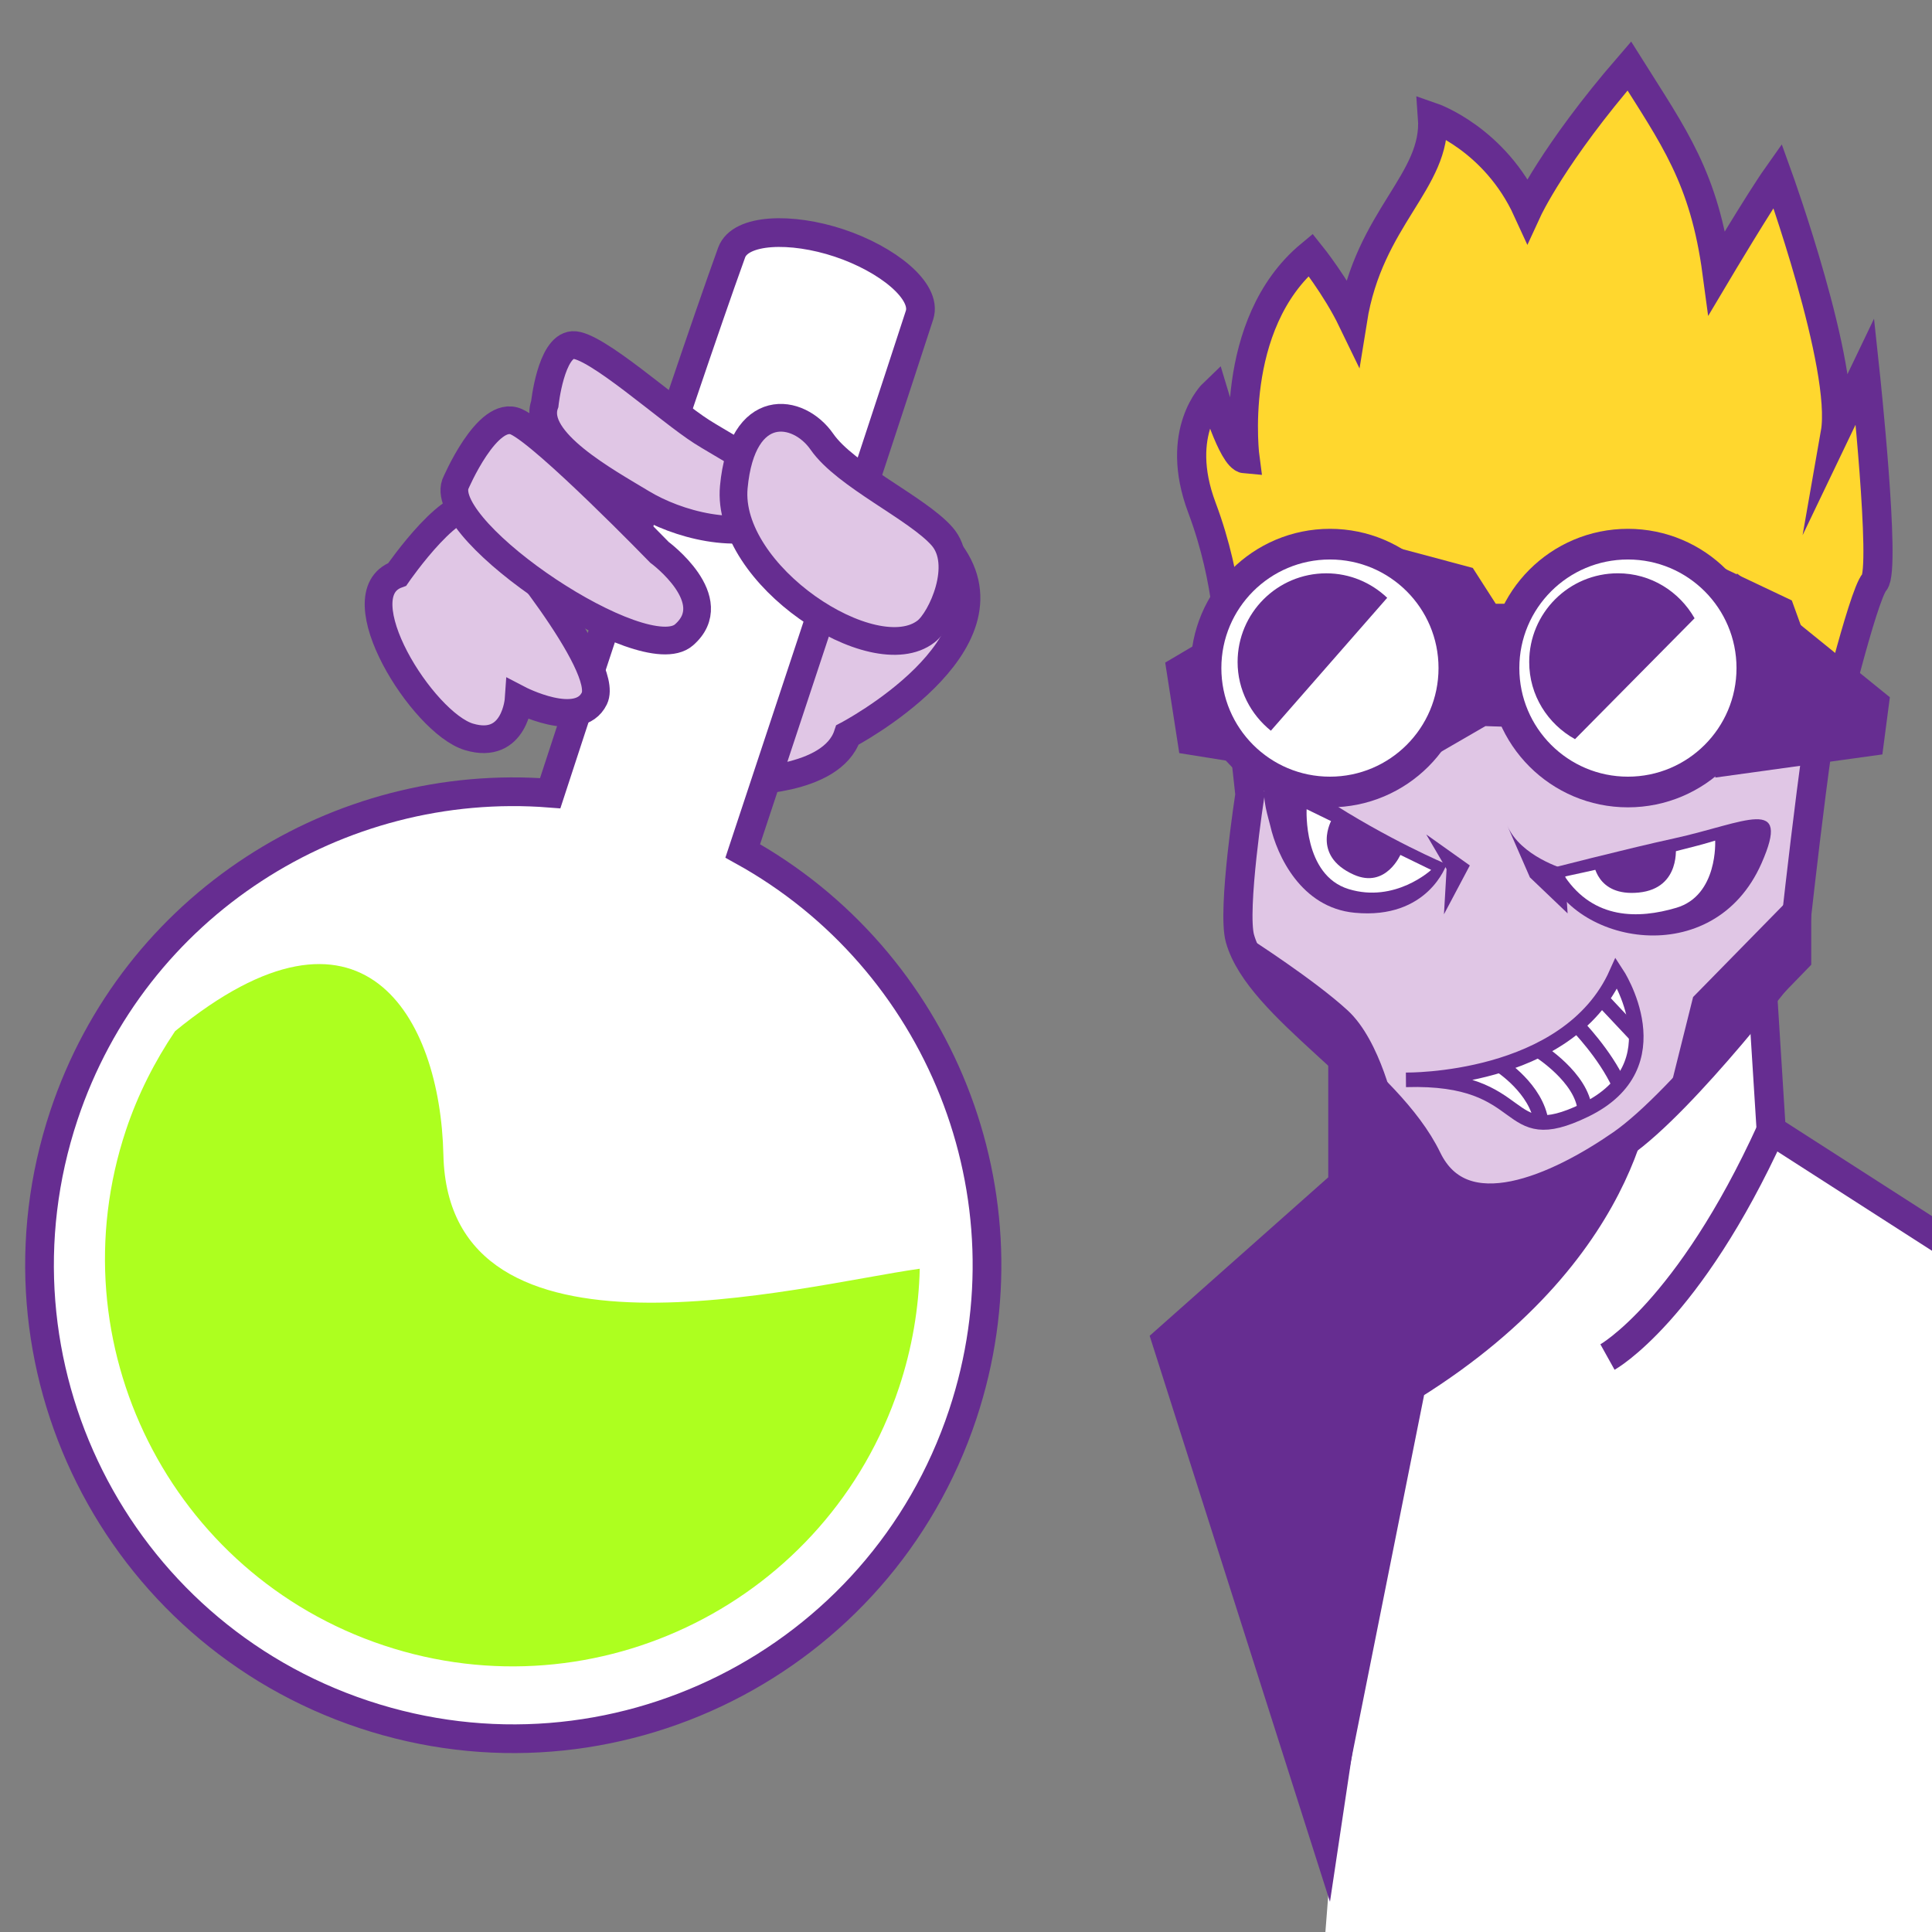 <?xml version="1.0" encoding="utf-8"?>
<!-- Generator: Adobe Illustrator 15.0.2, SVG Export Plug-In . SVG Version: 6.00 Build 0)  -->
<!DOCTYPE svg PUBLIC "-//W3C//DTD SVG 1.1//EN" "http://www.w3.org/Graphics/SVG/1.1/DTD/svg11.dtd">
<svg version="1.1" id="レイヤー_1" xmlns="http://www.w3.org/2000/svg" xmlns:xlink="http://www.w3.org/1999/xlink" x="0px"
	 y="0px" width="64px" height="64px" viewBox="0 0 64 64" enable-background="new 0 0 64 64" xml:space="preserve">
<rect x="0" y="0" width="64" height="64" fill="#808080" stroke="none"/>
<g>
	<polygon fill="#FFFFFF" points="57.834,32.417 58.834,37.167 67,43 65.75,66 43.75,66 45.417,44.584 	"/>
	<path fill="#662D91" d="M44,34.945l9.678,3.398c0,0-2.377,5.406-7.061,7.573L44.057,63l-5.973-18.75L44,39V34.945z"/>
	<path fill="none" stroke="#662D91" stroke-width="0.966" stroke-miterlimit="10" d="M54.327,35.521c0,0,0,5.676-7.585,10.396
		l-2.932,14.667"/>
	<g>
		<path fill="#E0C6E5" stroke="#662D91" stroke-width="0.966" stroke-miterlimit="10" d="M40.693,19.798l0.712,6.523
			c0,0-0.592,3.835-0.33,4.768c0.65,2.31,4.87,4.554,6.2,7.3c1.178,2.43,4.348,0.966,6.439-0.483
			c2.093-1.448,5.642-6.129,5.642-6.129s0.797-7.474,1.2-9.083c0.402-1.61-8.693-7.324-8.693-7.324S46.408,16.257,40.693,19.798z"/>
		<path fill="#FFD72E" stroke="#662D91" stroke-width="0.966" stroke-miterlimit="10" d="M40.729,21.482
			c0,0,0.03-2.153-0.915-4.668c-0.945-2.516,0.384-3.785,0.384-3.785s0.631,2.135,1.046,2.17c0,0-0.605-4.459,2.172-6.76
			c0,0,0.845,1.053,1.386,2.172c0.545-3.413,2.808-4.605,2.651-6.725c0,0,2.067,0.716,3.145,3.07c0,0,0.857-1.859,3.375-4.769
			c1.479,2.354,2.484,3.693,2.906,6.841c0,0,1.405-2.361,2.005-3.209c0,0,2.295,6.351,1.912,8.534l0.984-2.053
			c0,0,0.701,6.546,0.314,6.982c-0.387,0.436-1.524,5.142-1.524,5.142L40.729,21.482z"/>
		<path fill="#662D91" d="M47.92,28.629c0,0-1.962-0.823-4.061-2.2c-2.708-1.777-1.89,0.442-1.778,0.931
			c0.223,0.978,1.016,2.708,2.793,2.876C47.315,30.47,47.92,28.629,47.92,28.629z"/>
		<path fill="#662D91" d="M51.216,28.804c0,0,2.618-0.677,4.235-1.03c2.357-0.515,3.905-1.453,2.902,0.823
			C56.761,32.208,52.045,31.274,51.216,28.804z"/>
		<path fill="#FFFFFF" d="M47.409,28.817l-4.125-2.011c0,0-0.12,2.183,1.391,2.646C46.215,29.925,47.409,28.817,47.409,28.817z"/>
		<path fill="#FFFFFF" d="M51.835,29.036c0,0,3.765-0.804,4.982-1.19c0,0,0.1,1.814-1.284,2.225
			C54.265,30.448,52.796,30.458,51.835,29.036z"/>
		<path fill="#662D91" d="M44.122,27.142l2.283,1.145c0,0-0.487,1.168-1.563,0.686C43.421,28.334,44.122,27.142,44.122,27.142z"/>
		<path fill="#662D91" d="M52.787,28.559l2.721-0.555c0,0,0.192,1.421-1.222,1.563C52.871,29.708,52.787,28.559,52.787,28.559z"/>
		<path fill="#FFFFFF" stroke="#662D91" stroke-width="0.483" stroke-miterlimit="10" d="M46.579,35.771c0,0,5.354,0.084,6.97-3.54
			c0,0,2.024,3.062-1.048,4.546C49.691,38.136,50.788,35.644,46.579,35.771z"/>
		<polygon fill="#662D91" points="55.875,18.24 59.356,19.89 60.31,22.521 59.673,24.677 54.939,26.105 		"/>
		<path fill="none" stroke="#662D91" stroke-width="0.483" stroke-miterlimit="10" d="M49.691,35.29c0,0,1.213,0.772,1.367,1.889"
			/>
		<path fill="none" stroke="#662D91" stroke-width="0.483" stroke-miterlimit="10" d="M50.959,34.79c0,0,1.453,0.901,1.542,1.988"
			/>
		<path fill="none" stroke="#662D91" stroke-width="0.483" stroke-miterlimit="10" d="M52.239,33.962c0,0,0.921,0.938,1.394,1.968"
			/>
		
			<line fill="none" stroke="#662D91" stroke-width="0.483" stroke-miterlimit="10" x1="53.051" y1="33.09" x2="54.215" y2="34.328"/>
		<path fill="#662D91" d="M41.405,31.09c0,0,2.137,1.368,3.239,2.382c1.103,1.013,1.57,3.307,1.57,3.307S41.45,32.524,41.405,31.09z
			"/>
		<polygon fill="#662D91" points="60,29.036 56.086,33.028 55.089,37.021 60,31.958 		"/>
		<polygon fill="#662D91" points="47.247,27.643 47.92,28.792 47.833,30.287 48.69,28.669 		"/>
		<path fill="#662D91" d="M49.93,27.346l0.75,1.718l1.249,1.193l-0.094-1.465C51.835,28.792,50.369,28.377,49.93,27.346z"/>
		<g>
			<polygon fill="#662D91" points="39.79,21.245 38.599,21.949 39.065,24.948 41.077,25.27 			"/>
			<polygon fill="#662D91" points="45.385,17.904 48.787,18.813 49.549,20 50.979,20 51.301,24.125 49.207,24.053 46.068,25.869 			
				"/>
			<polygon fill="#662D91" points="57.539,18.995 62.604,23.097 62.356,24.991 56.819,25.758 			"/>
		</g>
		<circle fill="#FFFFFF" stroke="#662D91" stroke-width="1.016" stroke-miterlimit="10" cx="44.056" cy="22.131" r="4.105"/>
		<circle fill="#FFFFFF" stroke="#662D91" stroke-width="1.016" stroke-miterlimit="10" cx="53.927" cy="22.131" r="4.105"/>
		<path fill="#662D91" d="M42.099,24.206l3.854-4.403c-0.527-0.5-1.234-0.811-2.018-0.811c-1.623,0-2.938,1.315-2.938,2.938
			C40.997,22.853,41.432,23.667,42.099,24.206z"/>
		<path fill="#662D91" d="M52.174,24.486l3.961-4.005c-0.505-0.886-1.447-1.49-2.54-1.49c-1.624,0-2.938,1.315-2.938,2.938
			C50.656,23.034,51.272,23.984,52.174,24.486z"/>
	</g>
	<polyline fill="none" stroke="#662D91" stroke-width="0.966" stroke-miterlimit="10" points="58.39,32.938 58.673,37.439 
		68.501,43.75 	"/>
	<path fill="none" stroke="#662D91" stroke-width="0.966" stroke-miterlimit="10" d="M53.25,44.954c0,0,2.679-1.492,5.423-7.515"/>
</g>
<g>
	<path fill="#E0C6E5" stroke="#662D91" stroke-width="0.918" stroke-miterlimit="10" d="M24.557,25.876c0,0,2.997,0.036,3.517-1.53
		c0,0,5.668-2.973,3.412-6.046C29.23,15.228,21.811,22.45,24.557,25.876z"/>
	<path fill="#FFFFFF" stroke="#662D91" stroke-width="0.951" stroke-miterlimit="10" d="M24.604,28.188
		c0,0,4.332-13.059,5.856-17.749c0.259-0.798-1.073-1.86-2.661-2.389c-1.59-0.529-3.278-0.471-3.563,0.317
		c-1.718,4.751-6.01,17.909-6.01,17.909C11.203,25.723,4.44,29.965,2.116,36.95c-2.736,8.222,1.71,17.105,9.932,19.841
		c8.223,2.736,17.105-1.711,19.842-9.933C34.315,39.571,31.091,31.774,24.604,28.188z"/>
	<g>
		<path fill="#E0C6E5" stroke="#662D91" stroke-width="0.918" stroke-miterlimit="10" d="M18.046,13.384
			c0,0,0.201-1.906,0.927-1.954c0.727-0.047,3.178,2.174,4.276,2.872s4.125,2.198,2.66,2.915c-1.464,0.717-3.487,0.149-4.651-0.555
			C20.093,15.956,17.599,14.604,18.046,13.384z"/>
		<path fill="#E0C6E5" stroke="#662D91" stroke-width="0.918" stroke-miterlimit="10" d="M13.159,19.027
			c0,0,2.001-2.902,2.718-2.108c0.716,0.793,4.331,5.15,3.812,6.217c-0.519,1.066-2.508,0.028-2.508,0.028s-0.116,1.706-1.648,1.245
			C14.001,23.949,11.327,19.691,13.159,19.027z"/>
		<path fill="#E0C6E5" stroke="#662D91" stroke-width="0.918" stroke-miterlimit="10" d="M30.679,20.917
			c0.51-0.396,1.35-2.221,0.524-3.154c-0.825-0.934-3.194-2.005-3.974-3.128c-0.778-1.124-2.651-1.403-2.921,1.501
			C24.039,19.041,28.94,22.265,30.679,20.917z"/>
		<path fill="#E0C6E5" stroke="#662D91" stroke-width="0.918" stroke-miterlimit="10" d="M15.081,16.045
			c0,0,1.06-2.507,2.024-2.074c0.963,0.434,4.741,4.326,4.741,4.326s2.142,1.577,0.811,2.735
			C21.327,22.19,14.547,17.65,15.081,16.045z"/>
	</g>
	<path fill="#ADFF1F" d="M14.688,38.255c-0.104-4.588-2.688-9.171-8.889-4.096c-0.67,0.996-1.23,2.088-1.628,3.282
		c-2.353,7.072,1.472,14.713,8.544,17.066c7.071,2.354,14.712-1.472,17.066-8.543c0.435-1.305,0.655-2.629,0.687-3.936
		C26.5,42.584,14.856,45.718,14.688,38.255z"/>
</g>
</svg>
